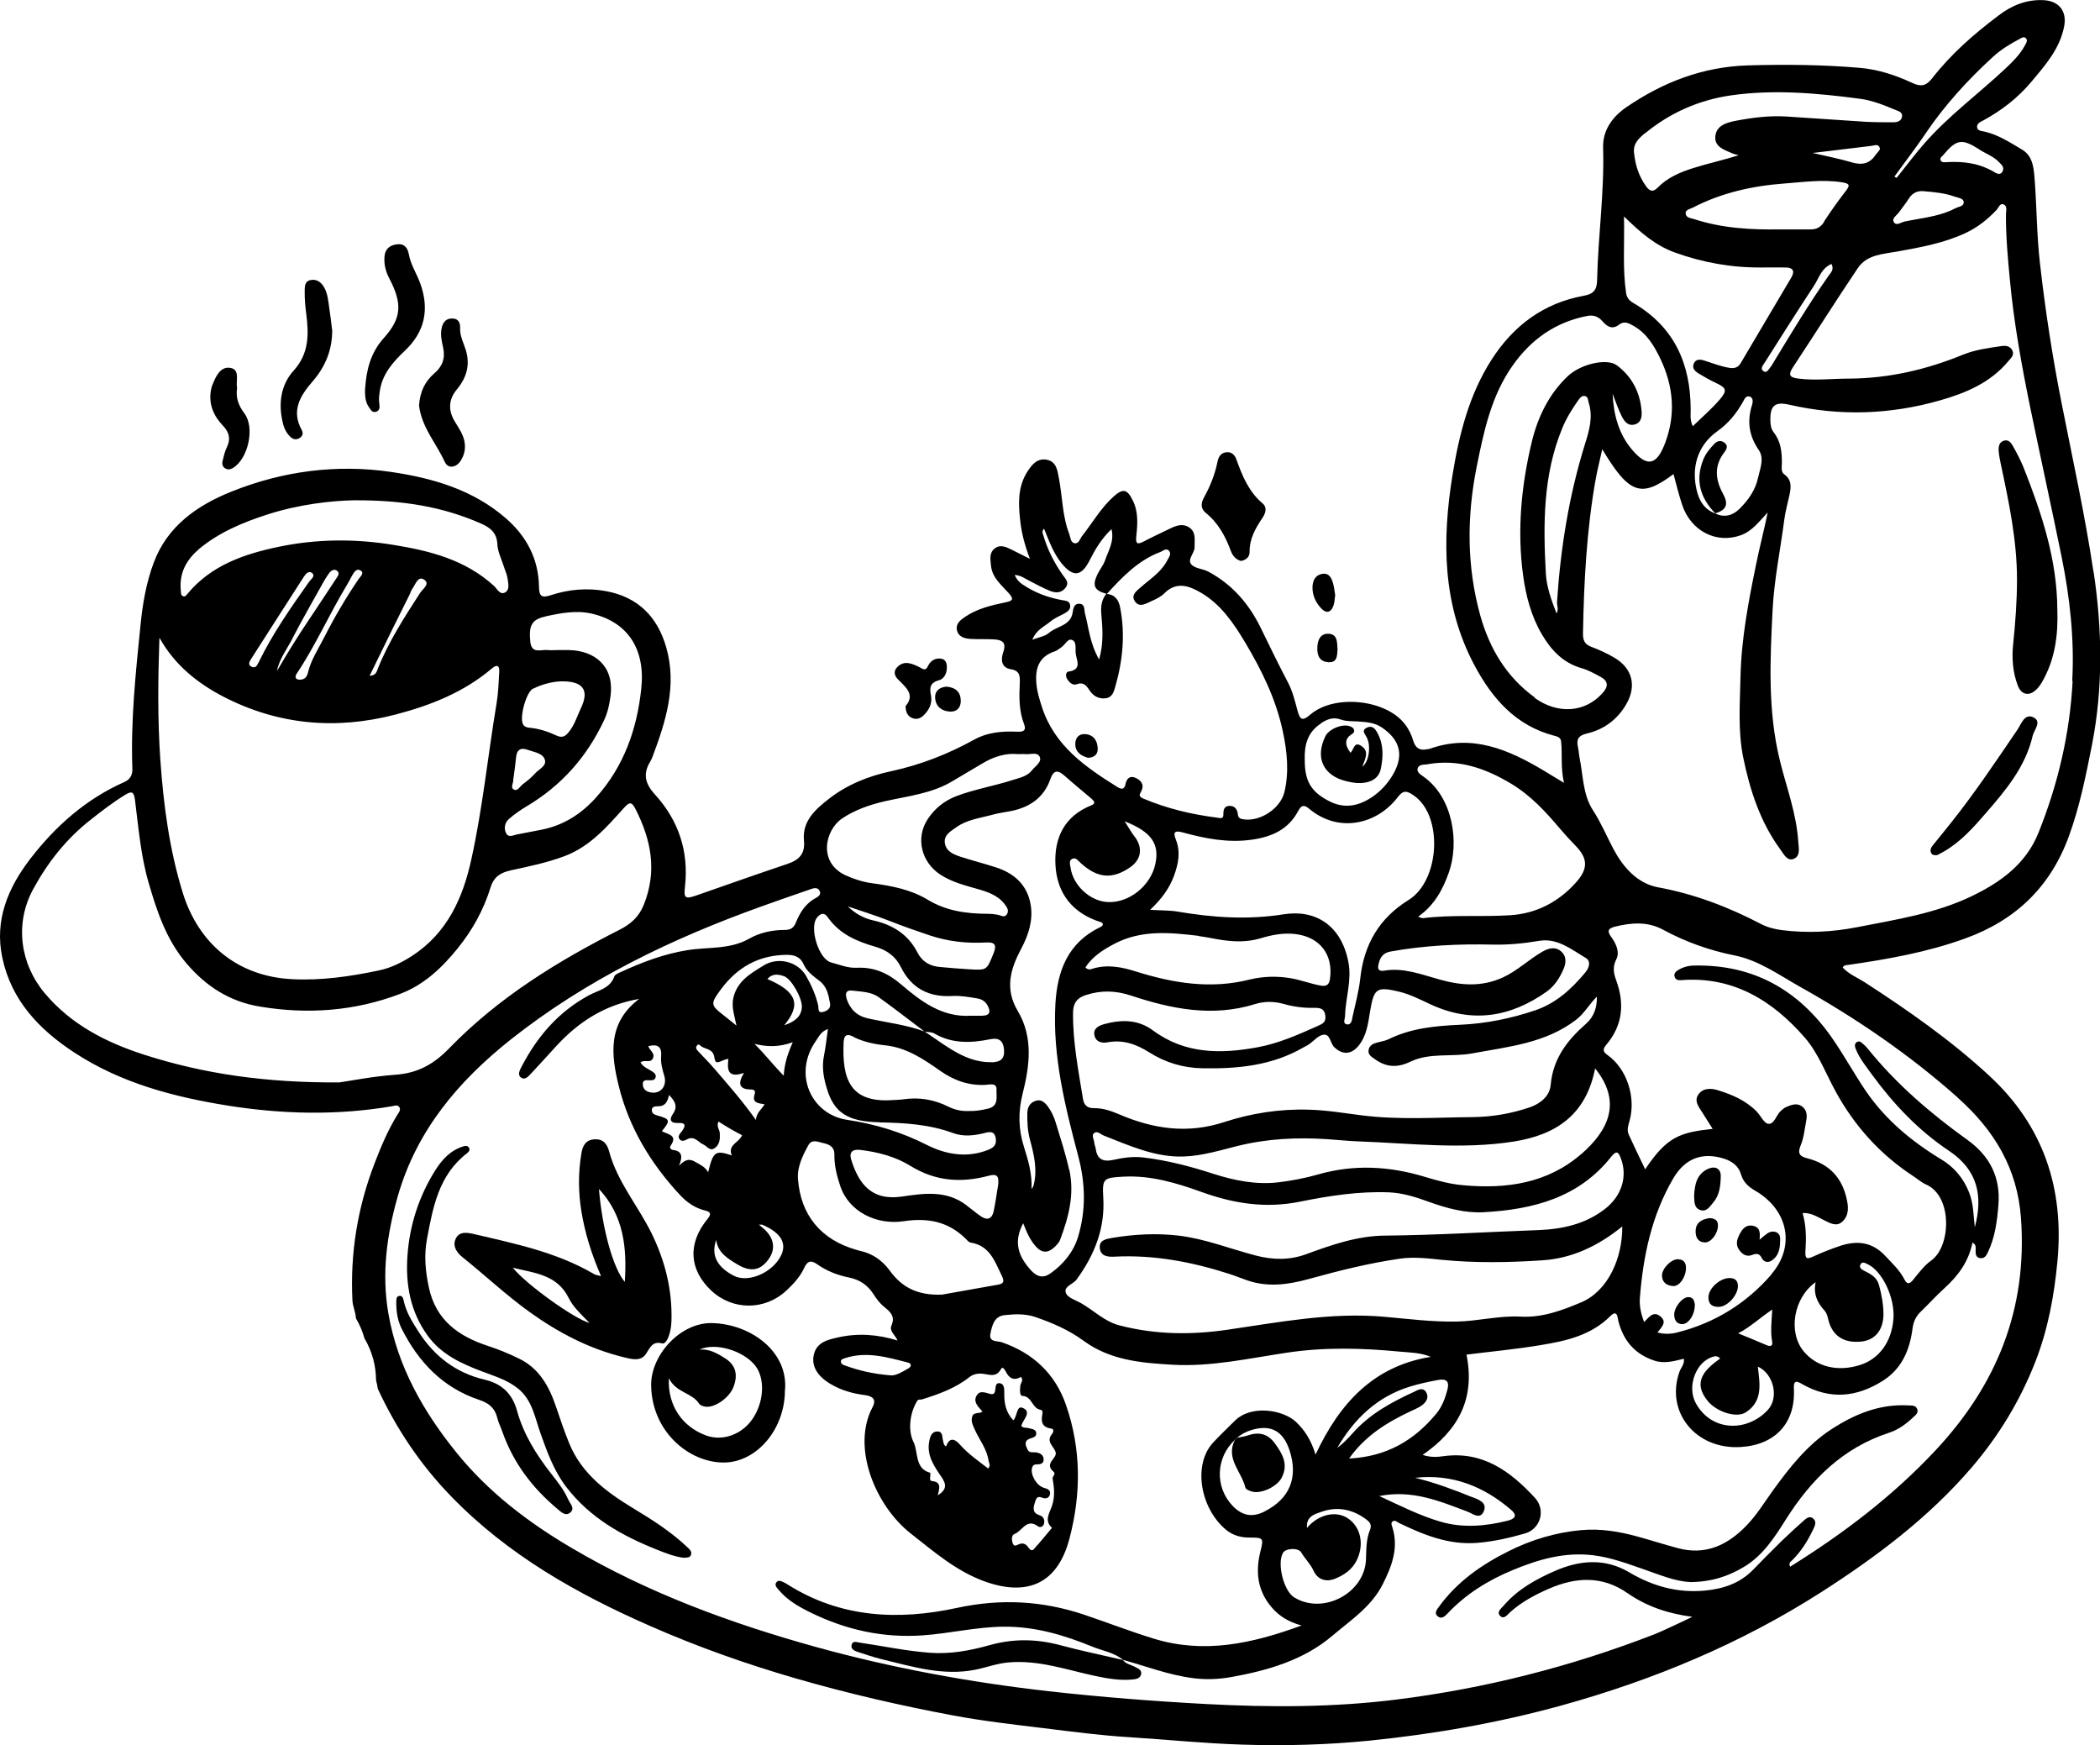 <?xml version="1.0" encoding="UTF-8"?>
<svg id="Lag_1" xmlns="http://www.w3.org/2000/svg" viewBox="0 0 178.64 148.43">
  <path d="M178.08,48.6c-.72-4.81-1.77-9.56-2.71-14.33-.78-3.94-1.39-7.91-1.84-11.9-.26-2.27-.27-4.57-.43-6.85-.08-1.03-.09-2.2-1.08-2.79-1.01-.6-2.03-1.27-3.21-1.54-.23-.05-.57-.05-.62-.34-.06-.34.27-.48.51-.6,1.56-.85,2.95-1.92,4.09-3.28,1.19-1.42,2.43-2.81,2.8-4.72.26-1.33-.47-2.2-1.82-2.24-1.42-.05-2.65.46-3.75,1.3-2.09,1.57-4.05,3.28-5.66,5.35-.54.69-.98.73-1.74.37-1.4-.65-2.88-1.13-4.42-1.26-3.15-.27-6.32-.3-9.48-.21-3.84.11-7.24,1.42-10.36,3.55-1.18.81-2.03,1.94-1.99,3.45.12,3.77-.43,7.51-.51,11.28-.02.79-.28,1.16-1.11,1.31-3.44.62-6.02,2.55-7.88,5.46-1.9,2.97-2.74,6.32-3.3,9.73-.91,5.58-.89,11.09,1.86,16.25,1.5,2.81,3.51,5.13,6.77,5.98.29.07.57.16.6.5.11,1.1-.05,2.2.24,3.51-.76-.46-1.24-.75-1.72-1.04-3.01-1.8-6.11-3.14-9.71-1.85-.06.02-.12.02-.19.03-.63.14-1.01-.08-1.2-.72-.15-.51-.38-.99-.72-1.42-1.6-2.09-5.98-2.57-8.04-.8-.67.58-.87.44-1.08-.32-.22-.81-.41-1.64-.81-2.4-.8-1.53-1.56-3.08-2.31-4.63-1-2.06-2.43-3.72-4.47-4.81-.46-.25-1.13-.26-1.44-.61-.39-.43.28-.95.27-1.48-.02-.59.15-1.24-.43-1.65-.56-.4-1.14-.18-1.69.09-.73.36-1.48.7-2.2,1.08-.54.28-.71.22-.64-.44.11-1.03.19-2.07-.3-3.05-.48-.97-.83-1.04-1.63-.33-1.08.97-1.8,2.24-2.69,3.37-.18.23-.26.67-.64.6-.34-.07-.33-.49-.44-.78-.6-1.54-.58-3.2-.89-4.8-.12-.64-.22-1.37-1.03-1.52-.81-.15-1.26.42-1.65,1.02-.81,1.28-.77,2.68-.61,4.1.11,1.08.38,2.12.83,3.31-.66-.33-1.1-.56-1.55-.78-.46-.22-.94-.47-1.42-.12-.52.38-.39.95-.34,1.48.1,1.03.89,1.64,1.5,2.33.49.55.33.66-.27.79-1.2.25-2.39.53-3.43,1.23-.4.27-.81.59-.7,1.12.12.59.65.73,1.17.76.66.04,1.32,0,1.98.04.65.04,1.09.22.8,1.06-.22.62-.21,1.34.64,1.48.75.12.78.55.76,1.14-.06,1.19-.08,2.38.36,3.52.25.65-.19.67-.64.65-1.24-.05-2.46.05-3.57.66-2.24,1.24-4.58,2.16-7.09,2.7-1.92.41-3.73,1.13-5.3,2.35-1.15.9-2.28,1.89-2.12,3.55.11,1.14-.42,1.65-1.39,1.98-2.59.87-5.16,1.78-7.74,2.68-.98.34-1.11.26-.99-.76.33-2.99-.55-5.61-2.54-7.8-.86-.94-1.06-1.77-.41-2.83.08-.13.14-.28.2-.43,1.12-2.99,2.08-6.01,1.16-9.25-.74-2.61-2.39-4.29-5.11-4.8-1.61-.3-3.2-.16-4.74.35-.79.26-.97.04-.98-.74-.04-2.36-1.07-4.3-2.83-5.82-2.79-2.42-6.21-3.41-9.74-3.93-4.65-.68-9.22-.08-13.59,1.67-2.94,1.18-5.46,2.95-6.61,6.04-.64,1.69-.95,3.51-1.13,5.33-.41,4.06-.84,8.11-.69,12.2.02.53-.19.91-.68,1.13-3.27,1.45-5.86,3.75-8.01,6.54-1.89,2.46-3.06,5.22-2.37,8.42.77,3.61,3.12,6.08,6.09,8.03,3.97,2.61,8.46,3.79,13.07,4.53,4.64.74,9.31.85,13.97.06.21-.04.47-.15.62.05.19.24-.03.49-.15.68-.8,1.29-1.38,2.68-1.92,4.08-1.46,3.77-2.1,7.67-1.9,11.71.02.48.26.93.3,1.52.31.52.55,1.08.72,1.69.65,1.11.98,2.3.99,3.58.07.24.11.48.15.72,1.57,3.39,3.62,6.45,6.23,9.14,4.82,4.98,10.72,8.31,17,11.06,4.03,1.77,8.17,3.23,12.39,4.45,4.4,1.27,8.87,2.3,13.37,3.14,2.52.47,5.08.76,7.63,1.07,2.43.3,4.86.62,7.3.77,3.19.2,6.37.53,9.57.63,3.65.12,7.28.02,10.9-.34,5.5-.56,10.93-1.51,16.27-2.98,7.85-2.17,15.3-5.27,22.18-9.68,4.69-3.01,9.12-6.34,12.77-10.6,2.28-2.67,4.08-5.63,5.37-8.91,1.09-2.77,1.62-5.65,1.9-8.61.58-6.18-1.19-11.5-5.77-15.74-3.25-3.01-6.88-5.55-10.6-7.96-.64-.41-1.37-.7-1.9-1.27.13-.23.3-.2.45-.22,3.39-.49,6.75-1.08,9.99-2.26,4.29-1.55,7.24-4.4,8.8-8.68.92-2.51,1.44-5.12,1.96-7.74.97-4.93.88-9.89.14-14.8ZM168.36,12.71c.58.37,1.24.59,1.72,1.11.15.16.33.29.33.56-.06.4-.34.51-.67.31-1.28-.79-2.67-.99-4.14-.9-.18.01-.41.05-.51-.14-.11-.21.1-.33.22-.47,1.12-1.33,1.57-1.42,3.05-.48ZM167.04,17.19c.03.37-.43.38-.69.52-1.12.59-2.36.77-3.59.99-.25.04-.49.09-.73.14-.32.06-.71.41-.93.05-.19-.33.26-.58.45-.85.27-.38.57-.74.82-1.14.32-.51.77-.71,1.36-.63.87.07,1.74.16,2.57.46.28.1.72.12.75.46ZM163.83,11.31c1.63-2.4,3.57-4.52,5.71-6.48.68-.62,1.45-1.09,2.25-1.51.16-.09.35-.23.52-.09.22.19.06.41-.04.6-.4.76-1,1.36-1.61,1.94-2.3,2.17-4.88,4.05-6.97,6.44-.82.94-1.57,1.94-2.35,2.92-.06-.04-.12-.07-.19-.11.89-1.23,1.82-2.44,2.68-3.7ZM139.94,11.34c2.13-1.76,4.61-2.84,7.32-3.23,3.66-.52,7.32-.19,10.96.29,1.07.14,2.06.55,3.05.96.26.1.59.2.53.56-.06.37-.39.48-.72.48-.78,0-1.57,0-2.35-.04-2.25-.14-4.5-.31-6.76-.45-1.45-.09-2.88.09-4.3.36-.83.16-1.65.41-1.75,1.3-.11.92.77,1.18,1.46,1.48.16.07.35.1.52.15-1.33.43-2.62.7-3.88,1.1-1.13.36-2.18.81-3.01,1.66-.39.4-.67.32-.98-.11-.63-.87-.93-1.84-1.03-2.89-.08-.77.44-1.22.94-1.64ZM155.17,18.87c-.29.45-.64.65-1.16.64-.85,0-1.69,0-2.54,0-2.49.04-4.95-.09-7.34-.87-.29-.09-.71-.11-.74-.48-.03-.33.38-.38.61-.5,2.43-1.26,5.07-1.85,7.76-2.05,1.64-.12,3.3-.37,4.96-.1.65.11.66.26.29.74-.65.84-1.27,1.71-1.85,2.6ZM155.56,23.44c-1.71,2.44-3.24,4.99-4.79,7.54-.03.05-.06.11-.1.16-.18.21-.35.61-.62.45-.39-.22-.04-.57.1-.8,1.37-2.17,2.75-4.34,4.16-6.49.42-.65.64-1.5,1.49-1.85.24.47-.05.73-.24.99ZM154.2,13.01c1.74-.21,3.36-.4,4.98-.6.24-.03.54-.18.69.08.16.27-.15.43-.28.63-.49.76-1.13.96-2.02.7-1.08-.32-2.18-.53-3.37-.81ZM138.16,18.42c1.4,1.37,2.67,2.46,4.3,3.05,2.38.86,4.83,1.3,7.36,1.28.69,0,1.38-.01,2.07,0,.61,0,.82.28.5.84-1.43,2.43-2.88,4.85-4.3,7.27-.22.38-.5.49-.94.43-.75-.11-1.45-.4-2.16-.62-.34-.11-.72-.16-.9.24-.18.39.09.66.4.85.48.29.97.57,1.48.81.87.41.99.62.35,1.38-.68.8-1.49,1.49-2.32,2.3-.27-.56-.17-1.03-.18-1.48-.02-3.89-1.43-7.01-4.91-9.02-.32-.19-.52-.44-.58-.81-.31-2.08-.13-4.17-.18-6.51ZM145.93,43.68c-.84-.3-1.3-.93-1.54-1.76-.58-2.07-.02-4.03,1.72-5.26.93-.66,1.58-1.48,2.13-2.43.14-.23.24-.6.58-.51.34.09.3.48.22.73-.44,1.38-.26,2.61.57,3.82.5.73.11,1.59-.06,2.37-.22,1.04-.83,1.9-1.57,2.63-.56.56-1.28.79-2.07.4h.01ZM130.57,59.33c-2.42-1.75-3.86-4.17-4.65-6.99-1.16-4.19-1.15-8.41-.3-12.66.61-3.02,1.24-6.03,3.07-8.61,1.57-2.22,3.64-3.68,6.34-4.2.59-.11.97.09,1.32.49.39.45.83.68,1.38.25.44-.34.83-.12,1.22.1,1.13.63,1.77,1.71,2.29,2.8,1.11,2.32,1.34,4.74.39,7.21-.7,1.83-1.49,2.04-2.76.57-1.17-1.35-1.61-3.02-1.69-4.8.25.63.46,1.28.76,1.88.22.45.55.92,1.16.72.55-.18.58-.7.54-1.18-.14-1.58-.83-2.89-2.1-3.84-.85-.63-3.07-.11-4.16.91-1.63,1.54-2.57,3.5-3.08,5.62-.89,3.71-1.25,7.49-.74,11.3.24,1.77.69,3.52,1.62,5.08.78,1.33,1.79,2.4,3.36,2.85.57.16,1.1.46,1.62.74.66.36.67.82.17,1.37-1.48,1.67-3.81,1.84-5.79.41ZM132.41,52.18c-.44-1.15-.84-2.24-.91-3.38-.23-4.21-.25-8.4,1.4-12.39.35-.85.83-1.62,1.35-2.36.15-.2.31-.44.6-.36.25.07.23.34.29.54.39,1.21.06,2.36-.3,3.5-1.37,4.39-2.09,8.89-2.39,13.47-.02.3.17.6-.05.99ZM121.49,64.99c2.58-.44,4.83.33,7.05,1.66,1.7,1.02,2.95,2.4,4.18,3.85.41.48.83.94,1.27,1.39,1.09,1.11,1.14,1.97.07,3.17-1.49,1.66-3.37,2.64-5.58,2.78-2.47.16-4.96-.06-7.43.25-.08.01-.17-.04-.42-.12,1.39-.98,2.1-2.3,2.62-3.77.9-2.54.36-6.34-2.12-8.12-.25-.18-.62-.39-.54-.71.1-.39.57-.32.89-.37ZM116.98,90.1c.97.69,1.91.72,2.99.2,1.67-.8,3.53-.38,5.28-.71,3.07-.57,6.23-.86,8.84-2.87.71-.55,1.11-1.33,1.75-1.95.03.91-.26,1.72-.91,2.29-1.61,1.41-2.82,2.97-3.02,5.22-.08.92-.84,1.58-1.78,1.9-1.56.53-3.17.81-4.8.83-3.17.03-6.34.25-9.5-.15-1.49-.19-2.98-.44-4.48-.48-2.47-.08-4.91.3-7.23,1.06-3.1,1.01-6,.58-8.88-.65-.7-.3-1.41-.55-2.18-.54-.6.01-.86-.29-.94-.82-.39-2.41-.86-4.81-.84-7.27,0-.82.32-1.28,1.09-1.53,1.3-.42,2.53-.39,3.86.05,3.43,1.14,6.93,1.84,10.53.72.8-.25,1.61-.24,2.41-.02.85.24,1.72.36,2.61.34.46-.01.88.03.96.64.07.58-.19.7-.71.93-1.64.73-3.26,1.45-5.04,1.78-3.14.58-6.18.59-8.91-1.43-1.28-.95-2.69-.93-4.14-.54-.47.13-.96.37-.84.95.11.55.6.7,1.12.6,1.32-.24,2.42.15,3.55.86,1.36.86,2.87,1.32,4.54,1.35,3,.05,5.9-.23,8.56-1.77.16-.09.34-.17.49-.28.41-.28.8-.77,1.24-.81.56-.06.55.72.9,1.06.67.66,1.42.64,2.03-.07.73-.86.85-1.94,1.02-2.99.33-1.94.55-2.11,2.46-1.66.95.23,1.82.68,2.7,1.09,3.51,1.62,6.78,1.09,9.86-1.09.66-.47,1.09-1.14,1.41-1.86.24-.53.32-1.14-.19-1.57-.49-.42-1.05-.27-1.58.03-1.17.67-2.13,1.63-3.38,2.2-1.78.81-3.54.68-5.33.18-1.57-.43-3.1-1.05-4.78-.76-.37.06-.55-.09-.47-.47.12-.58.33-1.03,1.03-1.16,2.89-.52,5.79-.66,8.72-.59,1.32.03,2.63-.1,3.93-.32,1.55-.26,2.74.73,3.96,1.45.49.29.28.87-.04,1.25-1.16,1.39-2.47,2.6-4.23,3.2-2.09.71-4.21,1.14-6.44,1.24-2.04.09-4.13.28-6.04,1.22-.3.15-.66.2-.99.29-.35.09-.66.24-.73.64-.06.42.26.57.55.78ZM94.81,106.88c3.34-.17,6.56.44,9.71,1.45.54.17,1.06.39,1.59.57,1.74.6,3.47.36,5.19-.11,2.57-.71,5.15-1.36,7.8-1.74,1.21-.17,2.38-.02,3.56.1,2.85.28,5.72.23,8.56.04,2.47-.16,4.72-1.2,6.78-2.88.03,2.66-1.19,5.47-3.48,6.45-1.66.7-3.32,1.32-5.17,1.22-1.83-.1-3.61.39-5.44.42-2.08.04-4.14-.23-6.19-.41-4.5-.39-8.87.46-13.27,1.1-3.11.46-6.18.43-9.24-.37-1.26-.33-2.16-1.26-3.24-1.88-.46-.26-1.13-.46-1.29-.85-.24-.58.6-.75.9-1.16,1.52-2.09,2.44-4.35,2.27-7-.1-1.62.06-1.66,1.66-1.75,2.38-.14,4.6.54,6.79,1.33,2.71.97,5.41,1.38,8.3.79,2.48-.5,5-.89,7.56-.79,1.17.05,2.27.4,3.37.8,1.51.55,3.1.98,4.69.89,4.18-.23,8.08-1.22,10.85-4.73.48-.61.64-.32.83.2.56,1.54.03,3.17-1.38,4.26-1.67,1.29-3.61,1.71-5.65,1.79-4.36.16-8.71.43-13.07.47-2.32.02-4.51.78-6.66,1.57-1.46.54-2.87.5-4.33.12-2.18-.57-4.29-1.42-6.55-1.69-1.89-.22-3.76-.12-5.62.19-.52.09-1.18.18-1.08.91.09.68.73.72,1.27.69ZM125.25,127.34c-1.59-.64-3.2-1.25-4.87-1.65,3.14-.35,5.81.71,8.16,2.72.61.52.27.79-.3.93-1.88.47-3.8.63-5.67.09-1.77-.51-3.42-1.35-5.24-2.19,2.82-.56,5.14.44,7.49,1.32.45.17,1.07.71,1.39,0,.35-.77-.46-1.03-.96-1.23ZM114.77,124.04c1.4-1.97,3.24-3.07,5.2-4,.34-.16.7-.3.99-.52.38-.28.63-.69.34-1.14-.28-.42-.69-.16-1.02,0-1.92.88-3.76,1.88-5.19,3.49-.41.46-.84.91-1.34,1.28,1.44-2.48,3.4-4.36,6.19-5.22.78-.24,1.58-.41,2.38-.56.76-.14,1,.14.79.89-.19.7-.44,1.37-.91,1.95-1.88,2.28-4.22,3.68-7.44,3.84ZM109.13,132.08c.23-.41,1.31-.46,1.55-.06.33.56.8.99,1.08,1.61.31.67,1,.98,1.84.63.78-.33,1.42-.77,1.81-1.55.67-1.37.34-2.88-.79-3.6-1.01-.64-2.47-.31-3.44.84-.09-1,.69-1.18,1.26-1.38,1.33-.46,2.59-.21,3.73.62.33.24.56.47.37.93-.33.8-.31,1.65-.34,2.5-.1,2.89-3.67,4.76-6.12,3.23-.88-.55-1.46-2.86-.95-3.76ZM107.6,128.54c-1.05.54-1.91.39-2.73-.45-1.54-1.6-1.46-4.11.18-5.63.05-.05.11-.11.16-.16.36-.31.78-.53,1.23-.67,1.65-.51,2.71.06,3.26,1.73.75,2.29.02,4.1-2.11,5.18ZM90.94,99.46c-.3-1.36-.73-2.66-1.13-3.97-.15-.49-.35-.94-.65-1.35-.27-.37-.59-.69-1.1-.5-.47.17-.66.56-.67,1.04-.01.75.02,1.48.22,2.23.34,1.26.66,2.56.32,3.89-.03.11-.09.22-.18.33.06-1.25-.27-2.41-.64-3.57-.48-1.5-.51-2.99-.12-4.53.6-2.38.92-4.81-.41-7.04-1.13-1.9-.63-3.57.3-5.32.61-1.14,1.01-2.38.8-3.69-.27-1.69-1.38-2.7-2.96-3.21-1.02-.33-2.05-.59-3.06-.92-.57-.19-1.17-.45-1.28-1.12-.12-.71.49-1.03.97-1.37.92-.66,2.04-.78,3.09-1.07.51-.14,1.05-.21,1.57-.31,1.59-.32,2.79-1.14,3.34-2.71.28-.8.64-.79,1.21-.29.75.67,1.53,1.3,2.29,1.95.22.19.39.4,0,.56-2.28.9-3.17,2.74-3.07,5,.11,2.5,1.47,4.21,3.92,4.96.05.02.08.09.12.13,0,.16-.11.22-.22.27-2.75,1.32-3.66,3.71-3.82,6.54-.25,4.46.83,8.73,1.95,12.97.61,2.31.66,4.59-.03,6.86-.4,1.29-1.25,2.31-2.35,3.09-.61.43-1.14.29-1.65-.27-1.03-1.14-1.54-2.35-.66-4,.31.8.6,1.45,1.09,1.99.51.56,1.02.55,1.55.06.2-.19.42-.41.51-.67.72-1.92,1.23-3.84.77-5.95ZM96.53,71.18c-.29-.39-.53-.81-.86-1.33,2.29.91,2.98,1.92,2.61,3.64-.4,1.86-2.25,3.33-4.07,3.23-1.48-.08-2.93-1.41-3.14-2.92-.04-.26-.17-.62.15-.76.3-.14.5.17.71.36,1.43,1.3,2.68,1.41,4.2.37.96-.66,1.1-1.66.41-2.59ZM102,79.62c.68.08,1.36.25,2.04.34,1.06.15,2.12.16,3.17-.15.99-.3,1.99-.5,3.05-.36,2.02.27,3.16,1.74,2.88,3.78-.07.53-.3.69-.82.59-.83-.15-1.62-.46-2.46-.61-1.2-.21-2.4-.18-3.55.1-3.32.84-6.52.31-9.7-.69-1.18-.37-2.37-.61-3.61-.25-.19.06-.42.18-.67-.09.61-.94,1.52-1.51,2.49-2.02,2.3-1.2,4.74-.95,7.18-.66ZM134.57,98.1c-2.89,2.55-6.44,3.05-10.16,2.7-1.1-.1-2.15-.39-3.21-.71-3-.91-6.02-1.08-9.08-.2-1.08.31-2.2.52-3.31.66-1.93.24-3.8-.14-5.64-.73-1.94-.63-3.91-1.14-5.95-1.38-.87-.1-1.7.03-2.52.21-.93.2-1.38-.09-1.5-.99-.02-.15-.1-.3-.11-.46-.02-.27-.25-.61-.04-.81.28-.26.57.08.84.19,2.22.87,4.41,1.88,6.86,1.78,1.54-.06,3.02-.52,4.51-.89,2.53-.63,5.08-.75,7.66-.58.91.06,1.81.16,2.72.19,4.38.16,8.74.7,13.13.01,3.66-.58,6.16-2.32,6.92-6.22,2.37,2.93,1.03,5.34-1.12,7.24ZM112.36,61.52c.57-.37,1.06-.56,1.74-.31.43.15.92.12,1.39.15.72.05,1.45.09,2.07.52,1.62,1.11,1.89,2.46.85,4.14-.42.67-.94,1.24-1.59,1.7-1.2.84-2.45,1.11-3.79.4-1.52-.79-2.04-1.7-2.04-3.49-.04-1.25.22-2.34,1.37-3.09ZM110.44,68.97c.25-.48.47-.56.92-.19,2.51,2.11,5.78,1.34,7.55-.99.46-.6.76-.55,1.36-.13,2.52,1.74,2.21,7.24-.44,8.88-2.52,1.56-3.81,3.8-4.12,6.7-.12,1.09-.42,2.15-.65,3.22-.06.29-.09.74-.5.66-.37-.08-.14-.47-.14-.73.04-1.53.59-3.01.28-4.58-.61-3.14-2.82-4.47-5.49-4.05-3.09.49-6.04.28-9.05-.23-.67-.11-1.36-.09-2.32-.15.99-.94,1.63-1.82,2.02-2.87.38-1.03.59-2.06.16-3.12-.29-.72.03-.74.59-.59,1.91.52,3.83.9,5.85.62,1.72-.24,3.14-.86,3.98-2.46ZM98.65,46.98c.25-.1.52-.39.77-.16.28.27,0,.59-.13.85-.37.72-.97,1.22-1.58,1.72-.2.16-.39.31-.58.48-.39.35-.99.72-.57,1.3.4.55.98.13,1.45-.07.37-.16.76-.36,1.04-.64,1.03-1.03,2.09-.64,3.09-.06,1.71.99,2.8,2.6,3.78,4.24,1.42,2.38,2.64,4.86,3.21,7.59.36,1.69.54,3.42.13,5.14-.34,1.39-2.03,2.51-3.45,2.32-.28-.04-.48-.1-.51-.43-.04-.42-.26-.73-.71-.72-.45.01-.53.33-.52.73.01.43-.31.3-.54.27-2.16-.27-4.26-.77-6.27-1.62-.4-.17-.35-.31-.18-.62.29-.54,0-.92-.47-1.14-.51-.23-.78.08-.87.54-.1.5-.38.42-.68.24-2.74-1.71-5.37-3.52-6.43-6.82-.19-.6-.38-1.19-.45-1.82-.16-1.35.12-2.44,1.57-2.91.2-.07.37-.23.55-.35.31-.2.52-.74.87-.62.43.14.3.7.33,1.09.05.62.61,1.45-.62,1.61-.2.03-.25.36-.13.57.17.32.48.63.82.51.6-.22.83.09,1.11.51.31.47.76.75,1.36.68.6-.07.71-.57.84-1.01.63-2.2.85-4.43.41-6.7-.12-.63-.42-1.11-1.14-1.16,1.31-1.44,2.65-2.84,4.52-3.56ZM87.04,49.75c-.27-.19-.55-.41-.72-.85.53.03.88.32,1.27.51.59.3,1.16.62,1.77.86.45.17.93.18,1.28-.28.35-.46,0-.75-.23-1.08-.72-1.03-1.3-2.14-1.65-3.36-.05-.17-.17-.35.05-.59.24.57.44,1.12.69,1.64.22.45.47.89.78,1.28,1,1.24,1.71,1.17,2.42-.24.47-.93.99-1.81,1.85-2.64.26,1.05-.27,1.83-.54,2.64-.15.44-.47.81-.67,1.24-.44.94-.24,1.34.77,1.62-.38.49-.48,1.01-.43,1.66.1,1.22.23,2.47-.18,3.93-.79-1.36-.88-2.69-1.21-3.94-.08-.32.02-.77-.46-.8-.45-.03-.53.37-.58.72-.16,1.16-1.35,1.17-2.02,1.76-.33.29-.84.36-1.41.58.32-.84,1.02-1.12,1.54-1.55.33-.28.75-.45,1.14-.66.28-.16.57-.33.54-.69-.04-.42-.41-.42-.71-.47-1.19-.22-2.3-.63-3.29-1.3ZM71.62,69.62c1.11-.74,2.34-1.17,3.64-1.47,1.98-.45,4.04-.65,5.83-1.75.8-.49,1.62-.95,2.43-1.44.99-.61,2.05-.93,3.08-.82.3,0,.46-.02.62,0,.42.04,1.03-.2,1.22.22.21.46-.37.79-.64,1.14-.41.53-1.05.65-1.65.84-1.58.51-3.23.78-4.79,1.37-1.05.4-1.86,1.07-2.45,1.97-1.04,1.59-.54,3.64,1.07,4.7.96.63,2.05.91,3.14,1.22.88.25,1.75.53,2.34,1.3.2.26.39.53.2.85-.21.34-.49.11-.75.06-.31-.06-.62-.09-.93-.09-1.77-.01-3.48-.24-5.05-1.19-1.45-.88-3.09-1.19-4.75-1.41-.79-.11-1.51-.34-2.24-.67-2.39-1.1-1.75-3.87-.3-4.84ZM86.98,118.72c.82.05.81,1.06,1.52,1.18.2.03.2.21.17.38-.13.64-.03,1.11.75,1.22.25.03.21.3.08.45-.6.71.24,1.1.31,1.63.06.48-.99.91-.2,1.58.25.21-.1.41-.07.58.14.81.22,1.56-.07,2.39-.18.52-.67,1.23.02,1.81-.52.62-1.02,1.25-1.57,1.84-.16.17-.34-.02-.45-.18-.18-.25-.4-.39-.72-.29-.21.06-.48.33-.61-.08-.09-.28-.1-.67.17-.77.65-.24,1.01-1.36,1.98-.65.19.14.45.05.52-.22.09-.32-.07-.62-.34-.7-.64-.2-.6-.59-.44-1.09.11-.33.17-.6.62-.42.28.11.6.06.67-.3.07-.37-.25-.46-.52-.54-.62-.18-1.16-1.1-1.01-1.69.06-.22.19-.31.4-.3.31,0,.6-.06.59-.44-.02-.37-.3-.53-.64-.58-.27-.04-.59.08-.74-.26-.16-.35-.32-.72.22-.92.23-.08.55-.13.53-.45-.02-.36-.38-.35-.64-.43-.2-.07-.45.02-.63-.19.1-.51.92-1.15.16-1.52-.59-.29-.48.69-.84,1.04-.63-.66-.79-1.46-.77-2.32,0-.31.01-.74-.32-.82-.47-.12-.4.36-.46.64-.05.24-.18.31-.4.26-.42-.1-.91-.35-1.18.15-.3.54.14.93.5,1.34-.27.24-.74,0-.87.44-.11.37.03.67.17.99.39.92,1.07,1.71,1.22,2.74.03.2.21.4-.03.68-.83-.64-1.7-1.24-2.41-2.04-.44-.5-.88-.64-1.17.16-.23-.12-.21-.32-.26-.49-.09-.31,0-.79-.48-.78-.5,0-.63.46-.7.87-.22,1.2.45,2.12,1.06,3.02.42.62.44,1.06-.33,1.54.14-.56.34-1.13-.47-1.21-.21-.02-.2-.19-.17-.36.02-.12.02-.34-.01-.35-1.33-.36-.99-1.77-1.41-2.61-.46-.91-.37-2.38.31-3.5.1-.17.28-.08.42-.13,1.43-.45,2.84-.95,4.03-1.9.37-.29.84-.32,1.14-.28.63.09,1.16.32,1.56-.43.11-.2.29.06.38.23q.46.96,1.3.47c.25.28-.04.52-.06.78-.03.32-.07.83.2.84ZM77.24,116.4c-.54.32-1.09.64-1.53.57-1.45-.12-2.63-.4-3.79-.82-.17-.06-.39-.12-.39-.35,0-.18.18-.23.33-.28,1.83-.61,3.59-.09,5.35.36.37.09.34.34.04.52ZM80.06,110.11c-2.06.07-3.38-.67-4.36-2.03-.66-.9-1.51-1.49-2.61-1.71-.09-.02-.18-.05-.27-.08-2.97-.85-4.72-2.93-4.94-6.04-.07-1.02.4-1.96.88-2.84.3-.56.82-.29,1.27-.19.54.11.96.34.95.97-.02.92.2,1.78.49,2.66.73,2.24,3.14,3.35,5.37,3.02,2.04-.31,3.79,0,5.28,1.46.13.13.28.32.44.35,1.61.25,2.05,1.56,2.64,2.78.22.45.26.7-.29.8-1.73.31-3.46.61-4.84.86ZM57.31,97.82c-.21-.03-.4-.17-.26-.38.62-.89-.2-.95-.75-1.23.74-.9.71-1.03-.32-1.32-.25-.07-.52-.15-.53-.44-.02-.36.31-.36.55-.36.58,0,.79-.38.91-.96.55.55.76,1,.32,1.63-.32.46-.19.78.44.75.74-.04.64.29.32.72-.15.2-.37.41-.18.66.2.25.46.1.68-.01.6-.29.91.27,1.34.46.32.14.55.61.98.3.43-.31.45-.8.42-1.28-.02-.3-.31-.56-.11-.97.34.21.67.42,1.01.62.32.19.65.36.99.54-.22.63-1.25.79-.87,1.72-1.4-.47-1.58-.34-2.01,1.43-.26-.46-.66-.63-1.04-.85-.49-.29-.83-.33-1.44.3.38-.89.17-1.24-.46-1.34ZM55.48,91.13c-.32-.23-.74-.34-.99-.76.3-.3.85.1,1.05-.36.2-.45-.27-.65-.39-1.03.84-.22,1.16.08,1.09.88-.05.57.11,1.1.27,1.65.26.88-.34,1.56-1.17,1.4-.39-.07-.64-.29-.66-.68-.02-.44.34-.35.61-.35.19,0,.39,0,.47-.22.09-.26-.09-.4-.27-.53ZM72.62,88.2c.84.42,1.77.61,2.71.71,1.78.19,3.22,1.16,4.63,2.15,1.16.82,2.42,1.28,3.86,1.21.36-.02.98-.21.95.4-.03.57.23,1.4-.72,1.62-.52.12-1.04.22-1.58.2-.64.04-1.24-.09-1.82-.38-1.21-.6-2.48-.81-3.83-.61-.28.04-.56.04-.84.06-3.7.28-4.34-1.82-4.22-4.84.02-.52.13-.91.86-.54ZM72.01,84.88c-.14-.45.03-.69.49-.63.77.1,1.6.09,2.26.57,1.31.94,2.59,1.94,3.88,2.91-1.56-.58-3.22-.76-4.83-1.12-.95-.22-1.53-.81-1.81-1.72ZM74.8,95.46c2.15.04,4.24.16,6.28.91.87.32,1.79.22,2.69-.01.43-.11.83-.17.93.43.09.5-.09.78-.6.99-1.84.75-3.67.4-5.27-.41-2.17-1.1-4.43-1.78-6.78-2.13-3.05-.46-4.63-3.91-2.63-6.73.24-.34.41-.78,1.01-.99-.12.82-.19,1.53-.33,2.23-.21.99-.04,1.94.25,2.87.6,1.98,1.73,2.78,4.45,2.83ZM84.91,100.77c-.12.69-.22,1.47-.38,2.24-.14.66-.54.82-1.1.43-.44-.3-.84-.65-1.27-.97-1.68-1.26-3.61-.97-5.45-.7-2.62.38-3.67-1.15-4.29-3.1-.21-.65.06-.95.76-.87,1.51.18,3.01.58,4.27,1.36,2.15,1.33,4.36,1.46,6.69.83.7-.19.85.09.77.77ZM70,86.07c-.46.11-.35-.31-.4-.56-.21-.89-.58-1.73-1.03-2.51-.72-1.24-2.41-1.64-3.62-.88-1.08.67-2.22,1.3-2.56,2.72-.18.75.05,1.41.26,2.39-.5-.4-.78-.64-1.07-.86-1.16-.89-1.15-1.01-.25-2.23,1.4-1.89,3.23-2.91,5.6-2.93.65,0,1.16.17,1.44.82.28.62.84,1.01,1.36,1.41.64.5.75,1.21.88,1.91.08.44-.28.64-.6.72ZM60.81,90.07c.05.63.7-.02,1.15,0-.09.83-.12,1.68,1.33,1.18-.57.94-.38,1.38.52,1.41.33,0,.49.08.38.42-.23.73.3.75.85.84-.24.43-.68.68-.74,1.33-1.13-1.6-2.32-2.94-3.48-4.3-.45-.52-.93-1.01-1.4-1.51-.13-.14-.29-.29-.15-.49.18-.25.29,0,.44.08.46.25,1.02.2,1.08,1.06ZM60.92,105.44c.15,1.13.99,1.6,1.81,2.1,1.14.69,1.99.52,2.69-.5.59-.85.41-1.8-.48-2.56-.09-.08-.18-.16-.38-.32.22,0,.26-.01.28,0,1.56.67,2.1,1.54,1.62,2.58-.69,1.48-2.78,2.4-4.02,1.77-1.1-.56-2.08-1.5-1.51-3.07ZM64.18,88.78c1.07.27,2.1.29,3.26-.14-.44.99-.72,1.87-.77,2.85-.89-.9-1.62-1.85-2.49-2.71ZM66.71,87.2c1.49-1.78,1.04-2.88-1.43-3.93.43-.5.94-.41,1.42-.24.6.2,1.57,1.87,1.51,2.66-.06.77-.58,1.2-1.5,1.51ZM84.36,90.34c-1.29.03-2.39-.45-3.44-1.09-.77-.47-1.5-1.01-2.25-1.51.27.05.58.03.81.16,1.51.88,3.12.82,4.74.49.77-.16,1.13.14,1.19.89.06.77-.29,1.05-1.05,1.07ZM82.46,82.44c-.84-.05-1.69-.12-2.53-.2-.84-.07-1.5-.47-1.88-1.22-.79-1.54-2.09-2.36-3.74-2.73-.82-.18-1.55-.58-2.19-1.2,1.17.4,2.36.77,3.51,1.22,1.14.45,2.28.85,3.44,1.24,1.58.53,3.17.7,4.81.61.78-.05.92.23.63.94-.57,1.41-.54,1.43-2.05,1.34ZM70.42,78.02c1,1.43,2.47,2.05,4.07,2.51.93.27,1.69.8,2.14,1.71.89,1.81,2.38,2.59,4.37,2.47.73-.04,1.44.09,2.15.21.36.06.65.24.83.55.29.51.31.91-.45.92h-.94c-2.44.15-4.23-1.21-5.93-2.66-1.11-.96-2.31-1.49-3.76-1.42-.78.04-1.47-.26-2.19-.45-1.08-.28-1.85-2.92-1.25-3.76.33-.45.66-.52.96-.08ZM46.38,52.43c1.32-.29,2.66-.55,4-.23,2.99.71,4.54,2.97,4.17,6.38-.37,3.46-1.48,6.6-3.83,9.23-1.25,1.4-2.75,2.37-4.61,2.75-.71.14-1.42.28-2.13.41-.32.06-.72.31-.93-.11-.21-.42-.1-.91.25-1.21.47-.41.99-.77,1.53-1.09,2.95-1.76,5.11-4.21,6.56-7.31.31-.66.46-1.37.55-2.09.31-2.53-1.37-3.82-3.52-3.87-.35,0-.69,0-1.04,0h0c-.25,0-.51.03-.75,0-.58-.08-1.41.38-1.52-.72-.14-1.36.12-1.88,1.26-2.13ZM45.36,58.57c.83-.41,1.7-.6,2.36-.62,1.89-.04,2.42.75,1.71,2.25-.33.7-.55,1.46-1.06,2.08-.3.37-.56.49-1.03.28-.71-.33-1.45-.58-2.24-.66-.22-.02-.44-.05-.58-.25-.38-.53.23-2.78.82-3.08ZM43.67,66.25c.08-.59.17-1.2.23-1.82.06-.67.39-.88,1.01-.65.52.19,1.22.27,1.42.78.23.58-.49.85-.82,1.23-.31.35-.68.64-1.05.92-.23.18-.43.61-.75.44-.33-.18,0-.57-.05-.89ZM16.85,46.76c1.74-1.47,3.78-2.32,5.92-3.01,2.62-.84,5.32-1.16,7.33-1.2,4.22-.02,7.59.56,10.8,1.97.8.35,1.36.78,1.41,1.77.03.64.35,1.26.55,1.89.1.33.26.65.31.98.05.42.23.97-.19,1.22-.45.26-.69-.3-.96-.55-2.43-2.22-5.45-2.99-8.57-3.49-3.25-.53-6.49-.51-9.72.16-2.97.62-5.75,1.57-7.78,4-.1.12-.2.28-.37.21-.22-.08-.18-.3-.2-.49-.14-1.43.43-2.56,1.5-3.47ZM35.75,50.41c-1.36,2.1-2.72,4.2-3.64,6.54-.09.23-.15.49-.67.53.68-1.4,1.31-2.69,1.94-3.97.48-.98.98-1.95,1.46-2.93.08-.17.13-.36.24-.51.26-.36.47-1.09.97-.79.59.36-.09.81-.3,1.13ZM24.88,54.29c.85-1.64,1.77-3.23,2.67-4.85.14-.24.29-.48.46-.71.16-.21.41-.37.65-.19.29.2.08.45-.05.65-.77,1.18-1.55,2.35-2.33,3.52-.96,1.42-1.86,2.88-2.73,4.38.21-1.04.86-1.88,1.34-2.8ZM21.98,56.36c-.1.2-.17.42-.46.39-.38-.11-.39-.35-.2-.64,1.5-2.34,3-4.69,4.51-7.03.17-.26.43-.6.74-.32.27.25-.12.5-.26.7-1.57,2.22-3.13,4.44-4.32,6.9ZM25.25,57.28c1.59-2.38,2.74-5,4.21-7.44.18-.29.34-.6.5-.9.16-.28.38-.63.71-.42.35.22-.01.51-.15.71-1.08,1.58-2.05,3.23-2.92,4.94-.51,1-1.15,1.95-1.41,3.06-.08.32-.25.58-.7.58-.33-.01-.46-.2-.24-.54ZM13.58,54.27c1.28,2.28,3.19,3.82,5.42,4.98,4.67,2.41,9.56,2.84,14.62,1.53,3-.78,5.84-1.9,8.24-3.94.42-.36.64-.22.61.28-.05.91-.08,1.82-.23,2.72-.74,4.42-1.18,8.89-2.15,13.27-.72,3.29-2.06,6.26-5.04,8.19-.88.57-1.81,1.03-2.83,1.24-2.43.51-4.88.87-7.38.74-4.59-.23-7.95-2.98-9.3-7.37-1.14-3.69-1.63-7.45-1.9-11.28-.24-3.44-.2-6.88-.08-10.36ZM33.62,91.41c-1.84.13-3.66.49-4.75.65-6.18.04-11.52-.71-16.68-2.38-3.17-1.03-6.13-2.53-8.37-5.19-2.11-2.5-2.59-5.94-1-8.86,1.24-2.28,2.82-4.29,4.89-5.91.94-.74,1.87-1.46,2.89-2.09.58-.36.78-.34.88.39.3,2.36.49,4.74,1.16,7.05.71,2.45,1.51,4.85,3.2,6.84,1.66,1.96,3.69,3.28,6.26,3.7,4.08.68,8.07.39,11.94-1.08,2.03-.77,3.55-2.21,4.89-3.87,1.26-1.55,2.21-3.28,2.8-5.18.28-.92.87-1.27,1.74-1.46,1.53-.33,3.07-.65,4.54-1.2,2.15-.8,3.6-2.47,5.07-4.11.46-.51.65-.54.97.08,1.34,2.62,1.87,5.28.72,8.15-.42,1.05-1.12,1.66-2.09,2.15-5.29,2.68-10.31,5.78-14.46,10.06-1.34,1.39-2.72,2.13-4.61,2.26ZM166.54,93.36c3.07,2.74,5.08,5.97,5.38,10.28.55,7.71-2.07,14.14-7.24,19.68-3.64,3.9-7.85,7.1-12.4,9.93-.16-.32.07-.44.2-.57.74-.74,1.29-1.62,1.74-2.56.14-.29.36-.68.03-.96-.35-.3-.65.03-.9.25-.61.54-1.21,1.09-1.8,1.66-.81.79-1.6,1.6-2.39,2.41-1.13,1.17-2.53,1.65-4.12,1.8-2.35.22-4.45-.37-6.46-1.56-2.07-1.22-4.22-1.03-6.33-.1-1.62.71-3.15,1.56-4.33,2.93-.21.25-.62.53-.33.86.33.37.63-.07.86-.28.97-.88,2.11-1.48,3.29-2,2.28-.99,4.53-1.15,6.71.37,1.63,1.13,3.46,1.75,5.51,2.01-.53.26-1.06.52-1.6.76-.54.25-1.08.51-1.63.73-7.09,2.75-14.41,4.61-21.95,5.55-5.36.67-10.77.67-16.17.38-4.48-.24-8.95-.59-13.41-1.09-6.69-.76-13.3-1.97-19.78-3.76-7.24-2.01-14.29-4.59-20.8-8.43-3.71-2.18-7.1-4.77-9.81-8.13-2.81-3.48-4.99-7.31-5.77-11.8-.59-3.38-.14-6.68.79-9.95,1.6-5.61,5.14-9.8,9.62-13.36,6.43-5.09,13.69-8.58,21.36-11.33,1.33-.48,2.66-.94,4-1.4.31-.11.73-.3.92.11.17.38-.26.53-.5.68-.76.47-1.2,1.19-1.52,1.98-.18.46-.46.64-.91.64-1.09,0-2.14.22-3.08.75-1.64.93-3.48.69-5.23.97-2.01.32-3.87,1.03-5.7,1.87-.2.09-.47.2-.53.37-.37,1.04-1.4,1.18-2.18,1.61-2.58,1.4-4.38,3.5-5.71,6.06-.16.3-.38.71-.03.94.35.23.64-.15.87-.39.71-.75,1.4-1.53,2.1-2.29,1.89-2.06,4.13-3.52,7.06-4.02-2.71,2.04-2.39,4.77-1.73,7.42.87,3.53,2.73,6.6,5.21,9.26.57.62,1.28,1.11,2.14,1.32.47.11.53.3.2.71-1.71,2.08-1.58,4.32.32,6.1,1.82,1.7,4.57,1.7,6.4-.02.6-.56,1.15-1.16,1.5-1.91.24-.53.53-.72,1.08-.33.83.59,1.76.95,2.76,1.15.87.18,1.55.63,2.04,1.39.25.39.54.79.9,1.08.54.44.99.81.64,1.62-.2.45.31.77.52,1.26-1.72-.53-3.39-.64-5.07-.26-.89.2-1.83.41-2.06,1.51-.2.94.33,1.79,1.4,2.43.91.55,1.9.83,2.93.96.69.09,1.03.36.67,1.04-1.81,3.43.26,8.39,3.26,10.74,1.95,1.53,3.84,3.17,6.2,4.04,3.53,1.3,6.24.39,7.29-3.59,1.01-3.82,1.01-7.64-.29-11.39-.91-2.64-2.79-4.41-5.46-5.33-.39-.13-1.12,0-.97-.72.14-.69.31-1.5,1.23-1.59.87-.09,1.75-.13,2.61.17,1.46.5,2.86,1.11,4.11,2.03,2.24,1.64,4.89,1.87,7.53,2.02,3.29.19,6.5-.54,9.72-1.02,3.22-.49,6.44-.4,9.67-.09.84.08,1.69.07,2.59.44-4.86.79-7.75,3.93-9.8,8.31-.38-1.22-.91-2.07-1.68-2.79-1.07-1-3.79-1.49-5.2-.07-.62.62-1.25,1.21-1.85,1.86-1.7,1.86-1.1,5.52,1.08,7.37.57.48,1.24.69,2,.69,1.22,0,1.25.03.96,1.18-.44,1.76-.24,3.37.97,4.77.62.72,1.4,1.22,2.53,1.53-4.26,1.56-8.32,2.43-12.6,1.11-1.98-.61-3.91-1.36-5.87-2.02-3.56-1.2-7.12-1.39-10.83-.59-4.98,1.08-9.87.86-14.36-1.95-.11-.07-.21-.14-.32-.19-.23-.1-.5-.28-.69-.04-.2.25.04.47.2.66.74.89,1.75,1.45,2.75,1.94,2.98,1.45,6.1,2.15,9.47,1.92,2.32-.16,4.57-.72,6.92-.74,2.69-.02,5.14.72,7.56,1.71.87.35,1.83.49,2.58,1.11h-.01c1.96.54,3.87,1.28,5.91,1.55,1.11.15,2.19.11,3.28-.08,3.13-.56,6.18-1.44,8.62-3.51,1.54-1.31,3.33-2.47,4.29-4.38.78-1.54,1.38-3.1.82-4.87-.06-.17-.15-.39.06-.5.19-.11.35.08.51.15,2.11,1.02,4.25,1.89,6.67,1.69,1.38-.11,2.73-.42,4.05-.8,1.33-.39,1.78-2.01.84-3.03-2.09-2.26-4.44-4-7.79-3.54-.51.07-1.05.12-1.76-.11,3.03-2.09,4.49-4.78,3.73-8.53,1.99-.25,4.17-.45,6.32-.81,2.14-.35,4.26-.82,5.9-2.45.63-.62.61.08.7.41.43,1.68,1.42,2.83,3.09,3.37.84.27,1.65.03,2.48-.17.07.48-.25.76-.37,1.1-1.22,3.43,1.38,6.64,5.2,6.41,2.96-.18,4.69-2.06,4.53-4.98-.04-.77.29-.61.71-.37,2.34,1.34,4.62,1.13,6.85-.28,1.63-1.03,2.29-2.62,2.53-4.42.08-.61.28-1.06.71-1.47.68-.65,1.31-1.36,2.01-1.99,1.17-1.06,2.06-2.27,2.38-3.87.34.16.27.43.27.65,0,.3,0,.59.36.66.39.07.55-.21.69-.51.61-1.27.78-2.65.89-4.02.19-2.33-.73-4.15-2.62-5.51-3.15-2.26-6.07-4.76-8.51-7.79-.12-.15-.26-.28-.4-.4-.14-.13-.3-.27-.5-.15-.24.14-.19.38-.11.59.33.83.9,1.51,1.41,2.22,1.83,2.5,3.95,4.73,6.53,6.45,2.45,1.64,2.9,3.84,2.19,6.5-.12-.99-.1-1.98-.48-2.95-.49-1.24-1.28-2.17-2.38-2.83-2.53-1.53-4.76-3.39-6.43-5.84-1-1.48-1.86-3.06-2.88-4.52-2.84-4.06-6.69-6.23-11.72-6.12-.48.01-.93.13-1.34.38-.23.14-.41.33-.29.62.1.24.33.26.56.24,4.41-.34,7.77,1.75,10.5,4.89,1.13,1.3,1.77,3.02,2.61,4.56,1.61,2.95,3.79,5.37,6.6,7.21.37.24.71.55,1.1.72,2.26.97,2.14,5.25.45,6.46-.6.43-1.07,1.06-1.54,1.64-.31.37-.51.43-.75-.03-.41-.8-1.06-1.39-1.66-2.03-1.09-1.16-2.38-1.29-3.8-.82-.77.26-1.54.56-2.28.9-.52.24-.72.24-.68-.43.07-1.06.09-2.13-.24-3.26.75-.04,1.28.34,1.85.62.48.24,1.02.55,1.5.14.5-.43.58-1.03.45-1.72-.36-1.98-1.48-3.21-3.41-3.7-.68-.17-.83-.44-.54-1.13.26-.62.32-1.34.45-2.01.1-.48.08-.97-.36-1.28-.44-.31-.91-.12-1.35.07-.17.07-.31.21-.45.33-.39.35-.53,1.13-1.05,1.09-.35-.02-.65-.68-.99-1.04-.93-.95-2.12-1.46-3.35-1.83-.57-.17-1.25-.18-1.63.4-.35.53.03,1.01.32,1.46.3.47.59.94.91,1.44-2.78.3-3.89.66-5.74,3.44-.48-1-.95-1.97-1.4-2.96-.18-.4-.03-.8.08-1.2.54-1.97-.23-4.38-1.87-5.55-.45-.32-.41-.52-.12-.88,1.4-1.65,1.57-3.49.85-5.47-.21-.58-.34-1.12,0-1.79.32-.63-.02-1.36-.44-1.93-.37-.5-.22-.71.3-.85,1.4-.35,2.79-.47,4.12.25,1.92,1.04,3.94,1.76,6.09,2.19,2.04.41,3.73,1.63,5.5,2.63,4.81,2.69,9.34,5.78,13.46,9.44ZM145.29,119.18c.74.89,2.42,1.46,3.22.94,1.48-.95,1.19-2.45,1.02-3.89,1.33.59,1.84,2.62.85,3.69-1.74,1.88-4.79,1.87-6.13-.59-.78-1.44.05-3.58,1.52-3.95.15-.04.31-.08.56.16-1.29.93-2.42,1.98-1.04,3.64ZM150.75,114.15c.07.36-.19.38-.49.25-.71-.31-1.43-.6-2.4-1,1.07-.55,1.83-1.31,2.9-2.02-.06,1.05-.17,1.91,0,2.77ZM150.7,108.38c-2.13,2.47-4.84,4.15-8.04,4.95-.51.13-1.04.16-1.67,0,.37-.46.85-.9.24-1.38-.59-.47-.95.07-1.37.49-.27-.71-.42-1.39-.36-2.06.28-3.56,1-7.01,2.83-10.14.99-1.7,2.45-2.28,4.31-1.7.7.22,1.26.63,1.46,1.34.19.66.63,1.05,1.19,1.38,2.8,1.61,3.48,4.7,1.39,7.12ZM155.21,111.48c.2.21.25.49.32.77.34,1.37,1.32,2.01,2.81,1.85,1.15-.12,1.87-.96,1.88-2.31,0-.84-.16-1.68-.38-2.5-.18-.65-.69-.93-1.24-1.2-.22-.11-.5-.27-.32-.57.14-.24.39-.1.59,0,1.24.57,2.33,2.85,2.2,4.62-.14,1.96-1.2,3.43-2.83,3.95-1.91.61-3.71.17-4.81-1.16-1.34-1.62-.87-4.55,1.02-5.88-.21,1,.14,1.76.77,2.43ZM176.31,57.93c-.23,4.45-1.24,8.75-2.9,12.89-1.06,2.65-3.2,4.2-5.66,5.39-3.09,1.49-6.46,2-9.78,2.65-2.11.41-4.23.52-6.37.25-.64-.08-1.23-.23-1.79-.52-2.77-1.44-5.64-2.55-8.75-3.12-1.8-.33-3-1.74-3.81-3.26-.58-1.1-1.06-2.25-1.75-3.31-.86-1.33-.82-2.94-1.13-4.44-.06-.31-.07-.63-.14-.93-.15-.65.06-.98.74-1.14,1.47-.34,2.62-1.19,3.38-2.51.89-1.55.51-3.05-1.03-3.95-.62-.36-1.28-.67-1.96-.92-.59-.22-.71-.59-.7-1.16.08-4.39.31-8.77,1.08-13.1.14-.79.35-1.58.56-2.54,2.3,3.83,3.31,4.17,6.06,2.11.24.88.45,1.75.73,2.6.74,2.24,2.91,3.36,5,2.6.99-.36,1.57-1.19,2.28-1.93-.3,1.48-.68,2.92-.98,4.39-.65,3.17-1.26,6.34-1.33,9.58-.05,2.29-.23,4.6.23,6.86.57,2.78,1.44,5.47,3.14,7.8.28.38.58,1.03,1.12.84.64-.23.46-.94.42-1.5-.15-2.37-1-4.59-1.56-6.87-1.04-4.23-.84-8.51-.62-12.81.13-2.58.66-5.1.99-7.65.09-.71.29-1.41.44-2.11.14-.66.23-1.3-.44-1.78-.31-.23-.2-.64-.2-.98,0-.93-.09-1.82-.69-2.58-.22-.28-.28-.62-.29-.98-.03-1.3.36-1.66,1.61-1.38,4.31.99,8.6.84,12.83-.37,2.18-.62,4.28-1.5,5.8-3.33.22-.26.53-.51.35-.9-.19-.42-.6-.44-.98-.38-1.08.16-2.17.3-3.21.72-3.1,1.27-6.3,2.02-9.7,2.04-1.43,0-2.86.18-4.3,0-.77-.09-.91-.31-.47-.98,1.85-2.8,3.64-5.64,5.51-8.42.78-1.16,2.16-1.19,3.37-1.41,1.98-.36,3.95-.71,5.79-1.57,1.02-.47,1.86-1.15,2.63-1.95.18-.19.29-.61.6-.49.35.13.22.55.21.84-.01,1.89.16,3.75.34,5.63.34,3.6.98,7.15,1.7,10.68.88,4.27,1.82,8.53,2.69,12.8.71,3.49,1.1,7.02.91,10.57Z"/>
  <path d="M31.06,33.07c.1-1.59.46-3.06,1.58-4.31,1.52-1.69,1.61-2.91.48-5.07-.32-.61-.47-1.22-.41-1.89.06-.64.45-.94,1.04-1.02.63-.09.93.29,1.03.85.16.91.69,1.67.99,2.53.77,2.19.35,4.08-1.32,5.66-1.02.97-1.92,1.97-2.14,3.43-.06.38-.1.74-.04,1.12.04.26.03.54-.25.64-.36.14-.49-.18-.65-.4-.32-.47-.32-1-.32-1.54Z"/>
  <path d="M35.65,34.47c.07-1.13.49-2.02,1.29-2.71.68-.58.95-1.26.76-2.17-.12-.57-.27-1.16-.11-1.77.13-.5.43-.76.94-.73.48.03.62.38.61.8-.03.69.3,1.28.49,1.9.38,1.27.05,2.34-.76,3.32q-1.07,1.29-.17,2.76c.32.53.69,1.05.81,1.68.11.58,0,1.13-.31,1.62-.38.61-1.08.73-1.36.12-.69-1.5-1.82-2.78-2.14-4.46-.03-.15-.05-.31-.06-.38Z"/>
  <path d="M105.6,47.72c-.47-.11-.75-.46-.9-.87-.46-1.25-1.08-2.38-2.14-3.24-.43-.35-.41-.81-.15-1.28.53-.96.94-1.97,1.16-3.06.08-.43.3-.77.78-.81.44-.03.7.25.83.63.5,1.39,1.05,2.74,2.23,3.73.38.32.27.8,0,1.2-.6.89-1.13,1.79-1.11,2.93,0,.42-.29.67-.72.76Z"/>
  <path d="M28.26,28.03c.02,1.69-.57,3.14-1.66,4.4-1.06,1.22-1.85,2.49-.93,4.15.14.25.08.5-.16.66-.27.18-.55.15-.78-.06-.33-.3-.54-.69-.65-1.13-.42-1.65-.23-3.28.9-4.53,1.33-1.47,1.29-3.11,1.07-4.84-.08-.63-.14-1.25-.13-1.87,0-.41-.02-.89.5-.99.52-.11.91.19,1.16.63.31.56.35,1.2.44,1.82.09.59.16,1.18.23,1.77Z"/>
  <path d="M20.17,32.99c-.13.82.11,1.49.62,2.17.92,1.22.31,3.87-.97,4.64-.2.12-.41.17-.62.06-.26-.13-.33-.38-.27-.64.1-.39.18-.8.36-1.16.35-.72.22-1.29-.33-1.86-.79-.83-1.22-1.81-1.02-2.99.03-.15.06-.31.12-.45.28-.71.66-1.57,1.47-1.48.95.11.5,1.1.64,1.72Z"/>
  <path d="M77.05,60.04c.83-.99-.03-1.61-.7-2.3-.22-.23-.34-.57-.13-.87.25-.35.64-.54,1.06-.47.33.05.66.2.96.36.3.16.5.33.71-.13.21-.45.64-.7,1.16-.6.26.05.41.3.43.57.05.55-.16,1.11-.65,1.25-.81.22-.82.66-.69,1.33.12.66-.17,1.22-.65,1.68-.28.26-.59.36-.95.21-.4-.16-.55-.49-.57-1.02Z"/>
  <path d="M113.58,50.62c-.05.32-.05.61-.14.87-.22.64-.64.72-1.09.21-.45-.51-.72-1.09-.7-1.79.02-.55.25-1,.82-1.1.6-.11.81.37.94.84.09.33.12.67.17.97Z"/>
  <path d="M80.53,58.4c.78.08,1.19.46,1.2,1.21,0,.61-.36.95-.94.91-.68-.04-1.2-.44-1.24-1.16-.04-.63.42-.92.97-.96Z"/>
  <path d="M113.78,55.23c-.05.52.01,1.14-.78,1.09-.76-.05-.96-.58-.94-1.24.02-.61.23-1.18.91-1.18.84.01.76.74.81,1.32Z"/>
  <path d="M105.21,122.29c.31-.07.62-.1.91-.2.93-.32,1.71-.18,2.32.66.65.89,1.18,1.78.59,2.93-.39.76-1.76,1.42-2.56,1.17-.2-.06-.5-.18-.53-.33-.32-1.35-1.71-2.47-.89-4.06.05-.05.11-.11.16-.16Z"/>
  <path d="M51.13,108.54c-.83-1.91-1.37-3.68-1.67-5.5-.27-1.64-.28-3.31,0-4.96.1-.62.36-1.14,1.12-1.18.76-.04,1.07.42,1.24,1.04.7,2.6,2.47,4.63,3.63,7,1.13,2.32,1.74,4.76,1.67,7.35-.01.48-.08.94-.24,1.38-.1.27-.31.65-.54.59-.85-.22-1.02.34-1.39.89-.46.68-1.24.44-1.91.28-2.94-.72-5.55-2.09-8-3.85-1.99-1.43-3.77-3.11-5.68-4.64-.48-.38-.88-.92-.61-1.55.3-.7,1.01-.56,1.58-.43,3.51.82,7.05,1.55,10.22,3.41.1.06.23.07.6.17ZM50.95,101.12c.28,3.43,1.22,6.76,2.2,7.91.18-2.84-.05-5.6-2.2-7.91ZM43.62,107.82c1.21,1.49,5.33,4.4,6.53,4.7-.66-.69-1.37-1.31-1.77-2.12-.99-2.02-2.97-2.13-4.76-2.58Z"/>
  <path d="M143.77,134.55c-1.25-.04-2.64-.63-4.06-1.12-1.36-.47-2.7-.97-4.16-1.15-2.43-.3-4.66.34-6.85,1.25-2.11.87-4.02,2.05-5.59,3.73-.22.23-.5.47-.81.21-.33-.28-.07-.57.11-.82,1.53-2.11,3.6-3.56,5.9-4.71,1.95-.98,4.01-1.6,6.19-1.8,1.62-.15,3.19.11,4.74.53,1.18.32,2.34.7,3.52,1.01,2.28.6,4.11-.22,5.7-1.82.94-.94,1.62-2.07,2.39-3.14,1.41-1.94,2.88-3.81,4.91-5.14,1.98-1.29,4.1-2.18,6.54-2.05.31.02.68-.04.8.34.11.32-.18.51-.38.7-.6.57-1.28,1.05-2.06,1.3-3.87,1.27-6.56,3.93-8.69,7.28-.99,1.56-1.97,3.14-3.64,4.13-1.33.79-2.72,1.26-4.56,1.28Z"/>
  <path d="M58.22,132.5c-.82-.09-1.58-.4-2.34-.7-2.97-1.18-5.71-2.72-7.71-5.33-1.05-1.37-1.62-2.96-2.19-4.56-.48-1.34-.69-2.82-1.91-3.81-.9-.73-1.99-1.05-3.04-1.45-1.78-.67-3.48-1.44-4.65-3.05-1.47-2.03-1.89-4.34-1.72-6.78.18-2.61.97-5.05,2.35-7.26.57-.91,1.29-1.71,2.37-2.05.19-.06.39-.1.51.1.13.2-.02.36-.17.48-2.4,1.85-2.89,4.57-3.4,7.3-.26,1.39-.13,2.74.16,4.1.59,2.8,2.54,4.18,5.08,5,.89.29,1.77.66,2.61,1.07,1.7.83,2.54,2.35,3.12,4.06.36,1.07.72,2.14,1.15,3.18,1.05,2.54,3.15,4.1,5.39,5.46,1.64.99,3.25,2.01,4.65,3.34.18.17.4.35.3.64-.09.25-.34.24-.56.24Z"/>
  <path d="M66.77,118.21c.02,3.31-2.37,6.17-5.21,6.18-2.95,0-6.11-2.62-6.17-6.56-.04-2.56,2.47-5.36,5.18-5.3,3.21.07,6.49,2.36,6.21,5.69ZM59.5,114.78c.84-.07,1.53.33,2.19.75.91.58,1.11,1.41.69,2.47-.37.92-1.64,1.79-2.43,1.63-.17-.03-.4-.12-.48-.25-.62-.95-1.95-.91-2.57-2.16-.12,2.34,1.16,4.15,3.2,4.88,1.37.49,2.97-.08,3.88-1.37,1.02-1.44,1.13-3.49.26-4.59-1.03-1.28-3.38-1.98-4.74-1.36Z"/>
  <path d="M95.51,141.17c.26.36.69.41,1.04.6.24.14.57.23.53.58-.05.38-.39.46-.71.49-1.11.11-2.18-.08-3.26-.31-2.41-.52-4.76-1.36-7.3-1.14-.99.08-1.89.43-2.84.62-2.75.55-5.35-.26-7.96-.89-.7-.17-1.38-.41-2.07-.63-.27-.09-.58-.25-.5-.58.09-.39.44-.24.71-.2,1.98.29,3.94.71,5.95.86,1.78.13,3.44-.19,5.09-.65,2.03-.57,4.01-.53,6.02.01,1.76.47,3.54.84,5.31,1.25,0,0-.01,0-.01,0Z"/>
  <path d="M33.71,111.09c0-.13,0-.25,0-.38.01-.18-.01-.42.21-.48.3-.09.38.19.42.39.21,1.01.76,1.85,1.3,2.7,1.34,2.06,3.16,3.45,5.58,4.02,1.43.33,2.36,1.17,2.76,2.64.55,1.99,1.63,3.73,2.9,5.35.54.69,1.09,1.37,1.45,2.19.16.36.59.74.21,1.1-.42.39-.82-.03-1.14-.3-2.13-1.78-3.76-3.94-4.68-6.59-.13-.38-.33-.75-.42-1.15-.2-.82-.72-1.25-1.51-1.51-3.11-1.03-5.18-3.21-6.62-6.06-.3-.6-.44-1.29-.45-1.91Z"/>
  <path d="M175.01,51.82c.08,2.17-.19,4.26-1.29,6.17-.17.29-.38.59-.65.79-.57.44-1.15.24-1.41-.44-.44-1.14-.53-2.31-.41-3.52.19-1.84.33-3.68.33-5.53,0-3.34-.69-6.59-1.38-9.83-.08-.37-.15-.74-.18-1.11-.02-.35.03-.73.42-.86.42-.15.65.18.81.48.32.57.63,1.16.88,1.77,1.54,3.89,2.86,7.83,2.88,12.08Z"/>
  <path d="M164.84,72.72c-.31.04-.46,0-.55-.15-.15-.26-.02-.49.14-.69.53-.66,1.07-1.31,1.59-1.97,2.01-2.53,3.8-5.21,5.61-7.87.31-.46.59-1.39,1.34-1.03.76.36.05,1.07-.06,1.58-.61,2.63-2.3,4.64-4.01,6.6-1.02,1.18-2.07,2.36-3.45,3.18-.24.14-.49.27-.62.34Z"/>
  <path d="M92.59,64.46c-.6-.16-1.11-.46-1.12-1.17,0-.53.3-.91.89-.85.71.08,1,.59,1.02,1.24.01.47-.28.74-.79.77Z"/>
  <path d="M149.7,105.42c.2-.17.39-.33.59-.48.18-.14.38-.21.61-.19.33.04.53.26.53.56.01.73-.04,1.47-.75,1.92-.3.19-.65.1-.81-.23-.21-.42-.46-.4-.84-.26-.44.17-.8-.04-1.06-.4-.39-.51-.19-1.01.08-1.49.21-.38.51-.67.97-.61.75.09.71.67.66,1.18Z"/>
  <path d="M144.12,101.63c.05-.86.19-1.75,1.16-2.21.63-.29,1.12-.03,1.1.63-.02.77-.09,1.58-.63,2.21-.29.34-.57.85-1.13.65-.54-.2-.48-.74-.51-1.29Z"/>
  <path d="M146.23,111.15c-.56.02-.9-.21-.9-.81,0-.74.94-1.62,1.77-1.64.44-.01.72.17.74.64.03.78-.87,1.79-1.61,1.81Z"/>
  <path d="M143.42,107.84c0,.77-.55,1.58-1.1,1.54-.5-.04-.91-.27-.94-.86-.03-.61.79-1.46,1.39-1.42.46.03.66.3.65.75Z"/>
  <path d="M145.39,103.6c.45.02.76.14.75.65-.01.68-.59,1.44-1.12,1.42-.61-.03-.79-.48-.78-.97.01-.72.53-1,1.15-1.09Z"/>
  <path d="M144.17,110.97c.02.84-.54,1.66-1.07,1.65-.46-.01-.65-.32-.68-.74-.05-.65.69-1.59,1.23-1.56.47.03.47.41.53.64Z"/>
  <path d="M114.87,64.03c.31-.25.29-.97.88-.62.79.47.37,1.13.14,1.79.54-.36.75-1.7.4-2.43-.15-.33-.55-.66.03-.9.44-.19.68.14.87.5.52.97.48,2.01.27,3.02-.17.84-.89,1.18-1.7,1.21-.4.02-.81-.06-1.2-.15-1.99-.46-2.72-2-1.81-3.84.31-.63,1.51-1.1,2.13-.82.14.06.29.14.31.32.03.19-.1.27-.24.36q-.83.55-.07,1.55Z"/>
  <path d="M145.93,43.68c-1.28-1.31-1.74-2.8-1.05-4.56.21-.54.57-.97.96-1.38.25-.26.56-.31.85-.09.33.25.21.53,0,.81-.88,1.14-.79,2.3-.13,3.51.51.93.31,1.39-.64,1.69,0,0,.01,0,.01,0Z"/>
</svg>